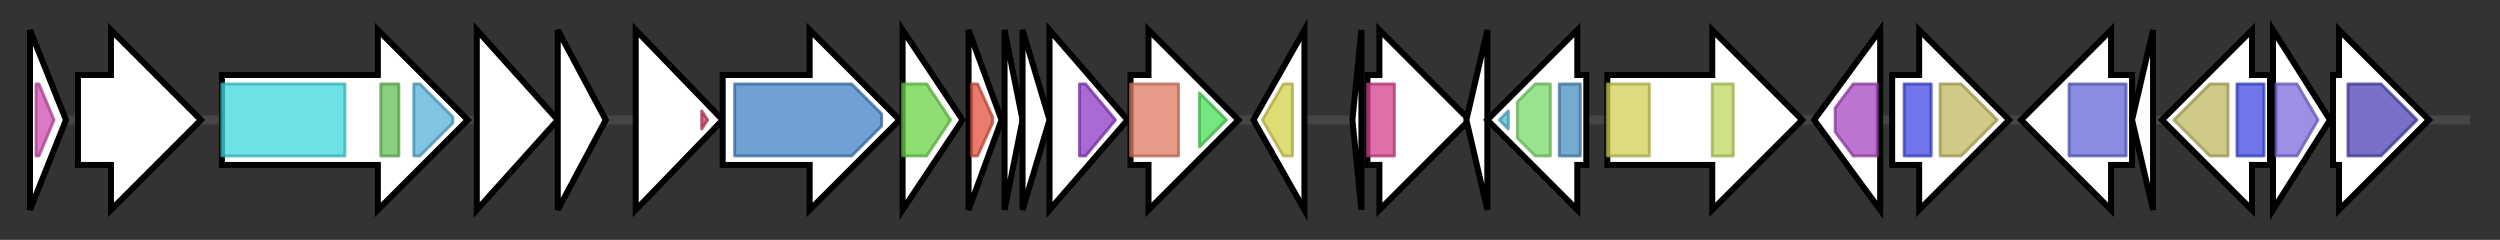 <svg version="1.1" baseProfile="full" xmlns="http://www.w3.org/2000/svg" width="833.7" height="80">
	<rect width="100%" height="100%" fill="#333333" stroke="none"/>
	<g>
		<line x1="10" y1="40.0" x2="823.7" y2="40.0" style="stroke:rgb(70,70,70); stroke-width:3 "/>
		<g>
			<title> (ctg1308_1)</title>
			<polygon class=" (ctg1308_1)" points="10,10 22,40 10,70" fill="rgb(255,255,255)" fill-opacity="1.0" stroke="rgb(0,0,0)" stroke-width="2"  />
			<g>
				<title>LytTR (PF04397)
"LytTr DNA-binding domain"</title>
				<polygon class="PF04397" points="12,28 13,28 18,40 13,52 12,52" stroke-linejoin="round" width="9" height="24" fill="rgb(207,76,174)" stroke="rgb(165,60,139)" stroke-width="1" opacity="0.75" />
			</g>
		</g>
		<g>
			<title> (ctg1308_2)</title>
			<polygon class=" (ctg1308_2)" points="26,25 37,25 37,10 67,40 37,70 37,55 26,55" fill="rgb(255,255,255)" fill-opacity="1.0" stroke="rgb(0,0,0)" stroke-width="2"  />
		</g>
		<g>
			<title> (ctg1308_3)</title>
			<polygon class=" (ctg1308_3)" points="74,25 126,25 126,10 156,40 126,70 126,55 74,55" fill="rgb(255,255,255)" fill-opacity="1.0" stroke="rgb(0,0,0)" stroke-width="2"  />
			<g>
				<title>AMP-binding (PF00501)
"AMP-binding enzyme"</title>
				<rect class="PF00501" x="74" y="28" stroke-linejoin="round" width="41" height="24" fill="rgb(60,217,223)" stroke="rgb(48,173,178)" stroke-width="1" opacity="0.75" />
			</g>
			<g>
				<title>PP-binding (PF00550)
"Phosphopantetheine attachment site"</title>
				<rect class="PF00550" x="127" y="28" stroke-linejoin="round" width="6" height="24" fill="rgb(103,191,88)" stroke="rgb(82,152,70)" stroke-width="1" opacity="0.75" />
			</g>
			<g>
				<title>Acyltransferase (PF01553)
"Acyltransferase"</title>
				<polygon class="PF01553" points="138,28 140,28 151,39 151,41 140,52 138,52" stroke-linejoin="round" width="13" height="24" fill="rgb(87,176,216)" stroke="rgb(69,140,172)" stroke-width="1" opacity="0.75" />
			</g>
		</g>
		<g>
			<title> (ctg1308_4)</title>
			<polygon class=" (ctg1308_4)" points="159,10 186,40 159,70" fill="rgb(255,255,255)" fill-opacity="1.0" stroke="rgb(0,0,0)" stroke-width="2"  />
		</g>
		<g>
			<title> (ctg1308_5)</title>
			<polygon class=" (ctg1308_5)" points="186,10 202,40 186,70" fill="rgb(255,255,255)" fill-opacity="1.0" stroke="rgb(0,0,0)" stroke-width="2"  />
		</g>
		<g>
			<title> (ctg1308_6)</title>
			<polygon class=" (ctg1308_6)" points="212,10 241,40 212,70" fill="rgb(255,255,255)" fill-opacity="1.0" stroke="rgb(0,0,0)" stroke-width="2"  />
			<g>
				<title>CarboxypepD_reg (PF13620)
"Carboxypeptidase regulatory-like domain"</title>
				<polygon class="PF13620" points="234,37 236,40 234,43" stroke-linejoin="round" width="5" height="24" fill="rgb(201,63,96)" stroke="rgb(160,50,76)" stroke-width="1" opacity="0.75" />
			</g>
		</g>
		<g>
			<title> (ctg1308_7)</title>
			<polygon class=" (ctg1308_7)" points="241,25 270,25 270,10 300,40 270,70 270,55 241,55" fill="rgb(255,255,255)" fill-opacity="1.0" stroke="rgb(0,0,0)" stroke-width="2"  />
			<g>
				<title>COX1 (PF00115)
"Cytochrome C and Quinol oxidase polypeptide I"</title>
				<polygon class="PF00115" points="245,28 284,28 294,38 294,42 284,52 245,52" stroke-linejoin="round" width="49" height="24" fill="rgb(64,128,197)" stroke="rgb(51,102,157)" stroke-width="1" opacity="0.75" />
			</g>
		</g>
		<g>
			<title> (ctg1308_8)</title>
			<polygon class=" (ctg1308_8)" points="301,10 321,40 301,70" fill="rgb(255,255,255)" fill-opacity="1.0" stroke="rgb(0,0,0)" stroke-width="2"  />
			<g>
				<title>COX3 (PF00510)
"Cytochrome c oxidase subunit III"</title>
				<polygon class="PF00510" points="301,28 309,28 317,40 309,52 301,52" stroke-linejoin="round" width="19" height="24" fill="rgb(104,211,69)" stroke="rgb(83,168,55)" stroke-width="1" opacity="0.75" />
			</g>
		</g>
		<g>
			<title> (ctg1308_9)</title>
			<polygon class=" (ctg1308_9)" points="323,10 334,40 323,70" fill="rgb(255,255,255)" fill-opacity="1.0" stroke="rgb(0,0,0)" stroke-width="2"  />
			<g>
				<title>COX4_pro (PF03626)
"Prokaryotic Cytochrome C oxidase subunit IV"</title>
				<polygon class="PF03626" points="324,28 326,28 331,39 331,41 326,52 324,52" stroke-linejoin="round" width="7" height="24" fill="rgb(225,80,63)" stroke="rgb(180,64,50)" stroke-width="1" opacity="0.75" />
			</g>
		</g>
		<g>
			<title> (ctg1308_10)</title>
			<polygon class=" (ctg1308_10)" points="335,10 341,40 335,70" fill="rgb(255,255,255)" fill-opacity="1.0" stroke="rgb(0,0,0)" stroke-width="2"  />
		</g>
		<g>
			<title> (ctg1308_11)</title>
			<polygon class=" (ctg1308_11)" points="341,10 350,40 341,70" fill="rgb(255,255,255)" fill-opacity="1.0" stroke="rgb(0,0,0)" stroke-width="2"  />
		</g>
		<g>
			<title> (ctg1308_12)</title>
			<polygon class=" (ctg1308_12)" points="350,10 376,40 350,70" fill="rgb(255,255,255)" fill-opacity="1.0" stroke="rgb(0,0,0)" stroke-width="2"  />
			<g>
				<title>COX2 (PF00116)
"Cytochrome C oxidase subunit II, periplasmic domain"</title>
				<polygon class="PF00116" points="360,28 362,28 372,40 372,40 362,52 360,52" stroke-linejoin="round" width="12" height="24" fill="rgb(140,56,199)" stroke="rgb(112,44,159)" stroke-width="1" opacity="0.75" />
			</g>
		</g>
		<g>
			<title> (ctg1308_13)</title>
			<polygon class=" (ctg1308_13)" points="377,25 383,25 383,10 413,40 383,70 383,55 377,55" fill="rgb(255,255,255)" fill-opacity="1.0" stroke="rgb(0,0,0)" stroke-width="2"  />
			<g>
				<title>Glycos_transf_2 (PF00535)
"Glycosyl transferase family 2"</title>
				<rect class="PF00535" x="377" y="28" stroke-linejoin="round" width="16" height="24" fill="rgb(224,122,96)" stroke="rgb(179,97,76)" stroke-width="1" opacity="0.75" />
			</g>
			<g>
				<title>GtrA (PF04138)
"GtrA-like protein"</title>
				<polygon class="PF04138" points="400,31 409,40 400,49" stroke-linejoin="round" width="11" height="24" fill="rgb(72,221,86)" stroke="rgb(57,176,68)" stroke-width="1" opacity="0.75" />
			</g>
		</g>
		<g>
			<title> (ctg1308_14)</title>
			<polygon class=" (ctg1308_14)" points="418,40 435,10 435,70" fill="rgb(255,255,255)" fill-opacity="1.0" stroke="rgb(0,0,0)" stroke-width="2"  />
			<g>
				<title>Pribosyltran (PF00156)
"Phosphoribosyl transferase domain"</title>
				<polygon class="PF00156" points="421,40 428,28 431,28 431,52 428,52" stroke-linejoin="round" width="13" height="24" fill="rgb(210,210,74)" stroke="rgb(168,168,59)" stroke-width="1" opacity="0.75" />
			</g>
		</g>
		<g>
			<title> (ctg1308_15)</title>
			<polygon class=" (ctg1308_15)" points="451,40 454,10 454,70" fill="rgb(255,255,255)" fill-opacity="1.0" stroke="rgb(0,0,0)" stroke-width="2"  />
		</g>
		<g>
			<title> (ctg1308_16)</title>
			<polygon class=" (ctg1308_16)" points="456,25 460,25 460,10 490,40 460,70 460,55 456,55" fill="rgb(255,255,255)" fill-opacity="1.0" stroke="rgb(0,0,0)" stroke-width="2"  />
			<g>
				<title>ADH_N (PF08240)
"Alcohol dehydrogenase GroES-like domain"</title>
				<rect class="PF08240" x="456" y="28" stroke-linejoin="round" width="9" height="24" fill="rgb(211,65,138)" stroke="rgb(168,51,110)" stroke-width="1" opacity="0.75" />
			</g>
		</g>
		<g>
			<title> (ctg1308_17)</title>
			<polygon class=" (ctg1308_17)" points="489,40 496,10 496,70" fill="rgb(255,255,255)" fill-opacity="1.0" stroke="rgb(0,0,0)" stroke-width="2"  />
		</g>
		<g>
			<title> (ctg1308_18)</title>
			<polygon class=" (ctg1308_18)" points="529,25 526,25 526,10 496,40 526,70 526,55 529,55" fill="rgb(255,255,255)" fill-opacity="1.0" stroke="rgb(0,0,0)" stroke-width="2"  />
			<g>
				<title>TrkA_C (PF02080)
"TrkA-C domain"</title>
				<polygon class="PF02080" points="500,40 503,37 503,43" stroke-linejoin="round" width="7" height="24" fill="rgb(76,186,211)" stroke="rgb(60,148,168)" stroke-width="1" opacity="0.75" />
			</g>
			<g>
				<title>TrkA_N (PF02254)
"TrkA-N domain"</title>
				<polygon class="PF02254" points="506,34 512,28 517,28 517,52 512,52 506,46" stroke-linejoin="round" width="11" height="24" fill="rgb(120,217,104)" stroke="rgb(96,173,83)" stroke-width="1" opacity="0.75" />
			</g>
			<g>
				<title>Ion_trans_2 (PF07885)
"Ion channel"</title>
				<rect class="PF07885" x="520" y="28" stroke-linejoin="round" width="7" height="24" fill="rgb(72,141,189)" stroke="rgb(57,112,151)" stroke-width="1" opacity="0.75" />
			</g>
		</g>
		<g>
			<title> (ctg1308_19)</title>
			<polygon class=" (ctg1308_19)" points="536,25 571,25 571,10 601,40 571,70 571,55 536,55" fill="rgb(255,255,255)" fill-opacity="1.0" stroke="rgb(0,0,0)" stroke-width="2"  />
			<g>
				<title>GHL6 (PF14871)
"Hypothetical glycosyl hydrolase 6"</title>
				<rect class="PF14871" x="536" y="28" stroke-linejoin="round" width="14" height="24" fill="rgb(208,206,84)" stroke="rgb(166,164,67)" stroke-width="1" opacity="0.75" />
			</g>
			<g>
				<title>Glyco_hydro_42M (PF08532)
"Beta-galactosidase trimerisation domain"</title>
				<rect class="PF08532" x="571" y="28" stroke-linejoin="round" width="7" height="24" fill="rgb(190,215,94)" stroke="rgb(152,172,75)" stroke-width="1" opacity="0.75" />
			</g>
		</g>
		<g>
			<title> (ctg1308_20)</title>
			<polygon class=" (ctg1308_20)" points="605,40 627,10 627,70" fill="rgb(255,255,255)" fill-opacity="1.0" stroke="rgb(0,0,0)" stroke-width="2"  />
			<g>
				<title>1-cysPrx_C (PF10417)
"C-terminal domain of 1-Cys peroxiredoxin"</title>
				<polygon class="PF10417" points="609,40 609,40 609,40" stroke-linejoin="round" width="3" height="24" fill="rgb(80,189,172)" stroke="rgb(64,151,137)" stroke-width="1" opacity="0.75" />
			</g>
			<g>
				<title>AhpC-TSA (PF00578)
"AhpC/TSA family"</title>
				<polygon class="PF00578" points="612,36 618,28 626,28 626,52 618,52 612,44" stroke-linejoin="round" width="14" height="24" fill="rgb(166,71,190)" stroke="rgb(132,56,152)" stroke-width="1" opacity="0.75" />
			</g>
		</g>
		<g>
			<title> (ctg1308_21)</title>
			<polygon class=" (ctg1308_21)" points="631,25 640,25 640,10 670,40 640,70 640,55 631,55" fill="rgb(255,255,255)" fill-opacity="1.0" stroke="rgb(0,0,0)" stroke-width="2"  />
			<g>
				<title>MR_MLE_N (PF02746)
"Mandelate racemase / muconate lactonizing enzyme, N-terminal domain"</title>
				<rect class="PF02746" x="635" y="28" stroke-linejoin="round" width="9" height="24" fill="rgb(63,73,226)" stroke="rgb(50,58,180)" stroke-width="1" opacity="0.75" />
			</g>
			<g>
				<title>MR_MLE_C (PF13378)
"Enolase C-terminal domain-like"</title>
				<polygon class="PF13378" points="647,28 654,28 666,40 654,52 647,52" stroke-linejoin="round" width="22" height="24" fill="rgb(191,184,94)" stroke="rgb(152,147,75)" stroke-width="1" opacity="0.75" />
			</g>
		</g>
		<g>
			<title> (ctg1308_22)</title>
			<polygon class=" (ctg1308_22)" points="711,25 704,25 704,10 674,40 704,70 704,55 711,55" fill="rgb(255,255,255)" fill-opacity="1.0" stroke="rgb(0,0,0)" stroke-width="2"  />
			<g>
				<title>Epimerase (PF01370)
"NAD dependent epimerase/dehydratase family"</title>
				<polygon class="PF01370" points="690,28 690,28 709,28 709,52 690,52 690,52" stroke-linejoin="round" width="19" height="24" fill="rgb(98,102,214)" stroke="rgb(78,81,171)" stroke-width="1" opacity="0.75" />
			</g>
		</g>
		<g>
			<title> (ctg1308_23)</title>
			<polygon class=" (ctg1308_23)" points="711,40 718,10 718,70" fill="rgb(255,255,255)" fill-opacity="1.0" stroke="rgb(0,0,0)" stroke-width="2"  />
		</g>
		<g>
			<title> (ctg1308_24)</title>
			<polygon class=" (ctg1308_24)" points="757,25 751,25 751,10 721,40 751,70 751,55 757,55" fill="rgb(255,255,255)" fill-opacity="1.0" stroke="rgb(0,0,0)" stroke-width="2"  />
			<g>
				<title>MR_MLE_C (PF13378)
"Enolase C-terminal domain-like"</title>
				<polygon class="PF13378" points="725,40 737,28 743,28 743,52 737,52" stroke-linejoin="round" width="22" height="24" fill="rgb(191,184,94)" stroke="rgb(152,147,75)" stroke-width="1" opacity="0.75" />
			</g>
			<g>
				<title>MR_MLE_N (PF02746)
"Mandelate racemase / muconate lactonizing enzyme, N-terminal domain"</title>
				<rect class="PF02746" x="746" y="28" stroke-linejoin="round" width="9" height="24" fill="rgb(63,73,226)" stroke="rgb(50,58,180)" stroke-width="1" opacity="0.75" />
			</g>
		</g>
		<g>
			<title> (ctg1308_25)</title>
			<polygon class=" (ctg1308_25)" points="758,10 777,40 758,70" fill="rgb(255,255,255)" fill-opacity="1.0" stroke="rgb(0,0,0)" stroke-width="2"  />
			<g>
				<title>Uma2 (PF05685)
"Putative restriction endonuclease"</title>
				<polygon class="PF05685" points="759,28 766,28 773,40 766,52 759,52" stroke-linejoin="round" width="16" height="24" fill="rgb(123,107,219)" stroke="rgb(98,85,175)" stroke-width="1" opacity="0.75" />
			</g>
		</g>
		<g>
			<title> (ctg1308_26)</title>
			<polygon class=" (ctg1308_26)" points="778,25 780,25 780,10 810,40 780,70 780,55 778,55" fill="rgb(255,255,255)" fill-opacity="1.0" stroke="rgb(0,0,0)" stroke-width="2"  />
			<g>
				<title>Exo_endo_phos (PF03372)
"Endonuclease/Exonuclease/phosphatase family"</title>
				<polygon class="PF03372" points="783,28 794,28 806,40 794,52 783,52" stroke-linejoin="round" width="25" height="24" fill="rgb(76,66,180)" stroke="rgb(60,52,144)" stroke-width="1" opacity="0.75" />
			</g>
		</g>
	</g>
</svg>
